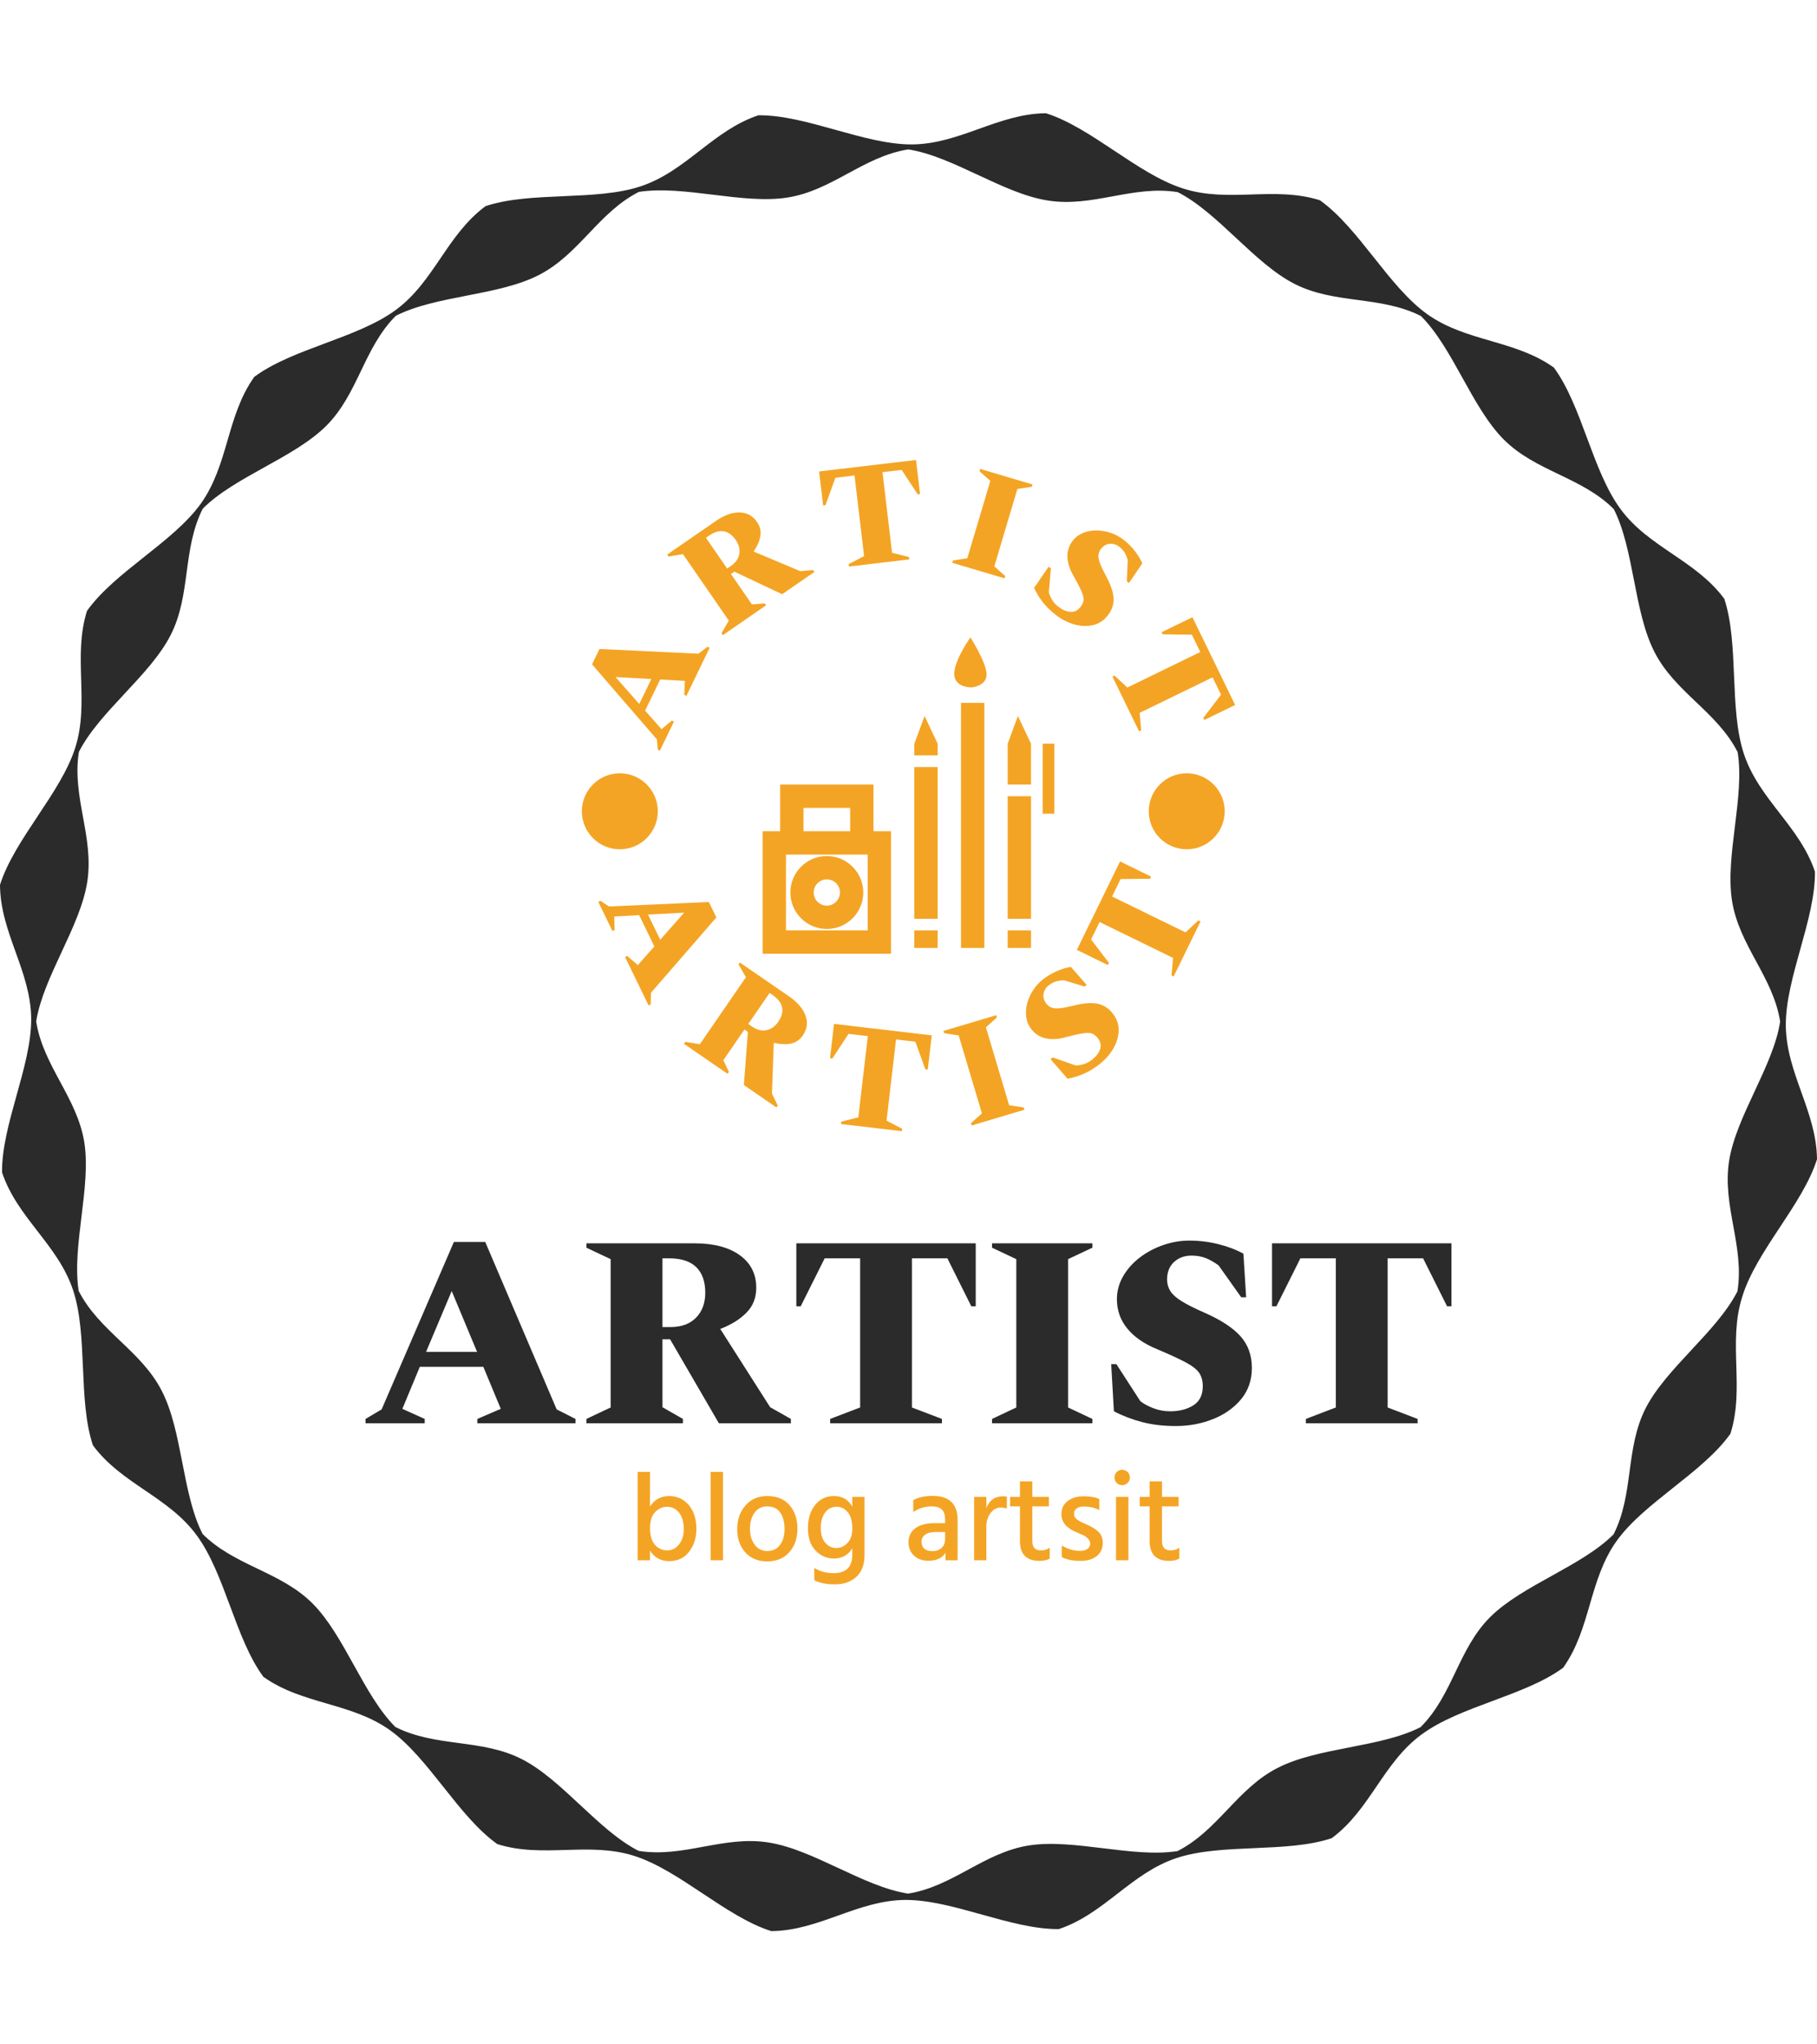 <svg xmlns="http://www.w3.org/2000/svg" version="1.1" xmlns:xlink="http://www.w3.org/1999/xlink" xmlns:svgjs="http://svgjs.dev/svgjs" width="1000" height="1125" viewBox="0 0 1000 1125"><g transform="matrix(1,0,0,1,1.7053025658242404e-13,0)"><svg viewBox="0 0 320 360" data-background-color="#ffffff" preserveAspectRatio="xMidYMid meet" height="1125" width="1000" xmlns="http://www.w3.org/2000/svg" xmlns:xlink="http://www.w3.org/1999/xlink"><g id="tight-bounds" transform="matrix(1,0,0,1,0,0)"><svg viewBox="0 0 320 360" height="360" width="320"><g><svg></svg></g><g><svg viewBox="0 0 320 360" height="360" width="320"><g><path xmlns="http://www.w3.org/2000/svg" d="M320 204.145c-0.08-8.44-5.414-15.128-5.494-23.568-0.04-8.44 5.215-18.631 5.136-27.071-2.667-8.002-9.833-12.7-12.501-20.702-2.667-8.002-0.836-19.348-3.463-27.35-5.016-6.808-13.297-9.037-18.274-15.805-5.016-6.808-6.768-18.154-11.744-24.921-6.847-4.897-15.407-4.499-22.294-9.396-6.847-4.897-12.023-15.168-18.91-20.065-8.042-2.548-16.044 0.518-24.086-2.07-8.042-2.548-16.123-10.709-24.165-13.257-8.44 0.08-15.128 5.414-23.568 5.494-8.44 0.04-18.631-5.215-27.071-5.135-8.002 2.667-12.7 9.833-20.702 12.5-8.002 2.667-19.348 0.836-27.35 3.504-6.808 5.016-9.037 13.297-15.805 18.273-6.808 5.016-18.154 6.768-24.922 11.784-4.897 6.847-4.499 15.407-9.395 22.294-4.897 6.847-15.168 12.023-20.065 18.91-2.548 8.042 0.478 16.044-2.07 24.086-2.548 8.042-10.709 16.123-13.257 24.165 0.04 8.44 5.414 15.128 5.494 23.568 0.04 8.44-5.215 18.631-5.136 27.071 2.667 8.002 9.833 12.7 12.501 20.702 2.667 8.002 0.836 19.348 3.503 27.35 5.016 6.808 13.297 9.037 18.273 15.845 5.016 6.808 6.768 18.154 11.745 24.921 6.847 4.897 15.407 4.499 22.294 9.396 6.847 4.897 12.023 15.168 18.91 20.065 8.042 2.548 16.044-0.478 24.086 2.07 8.042 2.548 16.123 10.709 24.165 13.257 8.44-0.08 15.128-5.414 23.568-5.494 8.44-0.04 18.631 5.215 27.071 5.135 8.002-2.667 12.7-9.833 20.702-12.5 8.002-2.667 19.348-0.836 27.35-3.504 6.808-5.016 9.037-13.297 15.845-18.273 6.808-5.016 18.154-6.768 24.921-11.744 4.897-6.847 4.499-15.407 9.396-22.294 4.897-6.847 15.168-12.023 20.064-18.91 2.548-8.042-0.478-16.044 2.071-24.086 2.468-8.121 10.63-16.203 13.177-24.245zM305.987 227.395c-3.623 7.126-12.501 13.456-16.164 20.582-3.623 7.126-2.03 15.088-5.653 22.215-5.653 5.653-16.044 8.918-21.737 14.57-5.653 5.653-6.569 13.735-12.261 19.388-7.126 3.623-18.034 3.503-25.161 7.166-7.126 3.623-10.51 11.028-17.636 14.651-7.922 1.234-18.233-2.229-26.156-0.996-7.922 1.234-13.416 7.246-21.299 8.48-7.922-1.234-16.641-7.763-24.563-8.997-7.922-1.274-14.969 2.747-22.891 1.473-7.126-3.623-13.456-12.54-20.582-16.163-7.126-3.623-15.088-2.03-22.255-5.654-5.653-5.653-8.918-16.044-14.571-21.736-5.653-5.653-13.735-6.609-19.387-12.262-3.623-7.126-3.503-18.034-7.166-25.161-3.623-7.126-11.028-10.51-14.651-17.636-1.234-7.922 2.229-18.233 0.995-26.156-1.274-7.922-7.246-13.416-8.479-21.298 1.274-7.922 7.763-16.641 8.997-24.564 1.234-7.922-2.747-14.969-1.473-22.891 3.623-7.126 12.54-13.456 16.163-20.582 3.623-7.126 2.03-15.088 5.653-22.254 5.653-5.653 16.044-8.918 21.737-14.571 5.653-5.653 6.609-13.735 12.262-19.388 7.126-3.623 18.034-3.503 25.16-7.166 7.126-3.623 10.51-11.028 17.637-14.651 7.922-1.234 18.233 2.229 26.155 0.996 7.922-1.234 13.416-7.246 21.299-8.48 7.922 1.234 16.641 7.763 24.564 8.997 7.922 1.274 14.969-2.747 22.891-1.473 7.126 3.623 13.456 12.54 20.582 16.163 7.126 3.623 15.088 2.03 22.254 5.654 5.653 5.653 8.918 16.044 14.571 21.736 5.653 5.653 13.735 6.609 19.388 12.262 3.623 7.126 3.503 18.034 7.166 25.161 3.623 7.126 11.028 10.51 14.65 17.636 1.274 7.922-2.229 18.233-0.995 26.156 1.234 7.922 7.246 13.416 8.48 21.298-1.234 7.922-7.763 16.641-8.997 24.564-1.234 7.922 2.747 15.009 1.473 22.931z" fill="#2b2b2b" fill-rule="nonzero" stroke="none" stroke-width="1" stroke-linecap="butt" stroke-linejoin="miter" stroke-miterlimit="10" stroke-dasharray="" stroke-dashoffset="0" font-family="none" font-weight="none" font-size="none" text-anchor="none" style="mix-blend-mode: normal" data-fill-palette-color="tertiary"></path></g><g transform="matrix(1,0,0,1,64.375,81)"><svg viewBox="0 0 191.249 198" height="198" width="191.249"><g><svg viewBox="0 0 224 231.907" height="198" width="191.249"><g transform="matrix(1,0,0,1,0,161.002)"><svg viewBox="0 0 224 70.905" height="70.905" width="224"><g><svg viewBox="0 0 224 70.905" height="70.905" width="224"><g><svg viewBox="0 0 224 38.243" height="38.243" width="224"><g transform="matrix(1,0,0,1,0,0)"><svg width="224" viewBox="0.5 -33.5 199.14 34" height="38.243" data-palette-color="#2b2b2b"><path d="M11.35 0L0.5 0 0.5-0.8 3.45-2.55 16.7-33.25 22.45-33.25 35.55-2.55 39-0.8 39 0 21 0 21-0.8 25.3-2.65 22.1-10.35 10.45-10.35 7.25-2.65 11.35-0.8 11.35 0ZM16.3-24.25L11.6-13.1 20.95-13.1 16.3-24.25ZM58.7 0L41 0 41-0.8 45.45-2.9 45.45-30.1 41-32.2 41-33 60.85-33Q66.1-33 69.12-30.83 72.15-28.65 72.15-24.85L72.15-24.85Q72.15-22.1 70.35-20.28 68.55-18.45 65.55-17.3L65.55-17.3 74.7-2.95 78.5-0.8 78.5 0 65.3 0 56.35-15.4 54.95-15.4 54.95-2.95 58.7-0.8 58.7 0ZM56.15-30.25L56.15-30.25 54.95-30.25 54.95-17.65 56.45-17.65Q59.45-17.65 61.12-19.38 62.8-21.1 62.8-23.95L62.8-23.95Q62.8-27 61.15-28.63 59.5-30.25 56.15-30.25ZM106.2 0L85.7 0 85.7-0.8 91.2-2.9 91.2-30.25 84.7-30.25 80.3-21.45 79.5-21.45 79.5-33 112.4-33 112.4-21.45 111.59-21.45 107.2-30.25 100.7-30.25 100.7-2.9 106.2-0.8 106.2 0ZM133.79 0L115.39 0 115.39-0.8 119.84-2.9 119.84-30.1 115.39-32.2 115.39-33 133.79-33 133.79-32.2 129.34-30.1 129.34-2.9 133.79-0.8 133.79 0ZM149.09 0.5L149.09 0.5Q145.64 0.5 142.89-0.23 140.14-0.95 137.74-2.2L137.74-2.2 137.24-10.85 138.19-10.85 142.59-4.05Q143.64-3.25 145.07-2.73 146.49-2.2 148.04-2.2L148.04-2.2Q150.59-2.2 152.32-3.3 154.04-4.4 154.04-6.8L154.04-6.8Q154.04-8.2 153.42-9.18 152.79-10.15 150.99-11.13 149.19-12.1 145.64-13.6L145.64-13.6Q142.09-15.05 140.19-17.38 138.29-19.7 138.29-22.75L138.29-22.75Q138.29-25 139.44-26.98 140.59-28.95 142.49-30.4 144.39-31.85 146.77-32.68 149.14-33.5 151.59-33.5L151.59-33.5Q154.29-33.5 156.89-32.85 159.49-32.2 161.49-31.1L161.49-31.1 161.99-23.1 161.09-23.1 156.94-28.95Q155.79-29.8 154.62-30.28 153.44-30.75 151.99-30.75L151.99-30.75Q150.04-30.75 148.77-29.58 147.49-28.4 147.49-26.35L147.49-26.35Q147.49-25.2 148.09-24.25 148.69-23.3 150.14-22.4 151.59-21.5 154.19-20.35L154.19-20.35Q158.79-18.35 160.92-16 163.04-13.65 163.04-10.15L163.04-10.15Q163.04-6.85 161.12-4.48 159.19-2.1 155.99-0.8 152.79 0.5 149.09 0.5ZM193.44 0L172.94 0 172.94-0.8 178.44-2.9 178.44-30.25 171.94-30.25 167.54-21.45 166.74-21.45 166.74-33 199.64-33 199.64-21.45 198.84-21.45 194.44-30.25 187.94-30.25 187.94-2.9 193.44-0.8 193.44 0Z" opacity="1" transform="matrix(1,0,0,1,0,0)" fill="#2b2b2b" class="undefined-text-0" data-fill-palette-color="primary" id="text-0"></path></svg></g></svg></g><g transform="matrix(1,0,0,1,56.124,47.271)"><svg viewBox="0 0 111.752 23.634" height="23.634" width="111.752"><g transform="matrix(1,0,0,1,0,0)"><svg width="111.752" viewBox="3.55 -36.2 216.77 45.85" height="23.634" data-palette-color="#f4a424"><path d="M15.4-3.95L15.4-3.95Q18.2-3.95 20.1-6.33 22-8.7 22-12.45L22-12.45Q22-16.75 20.1-19.07 18.2-21.4 15.25-21.4L15.25-21.4Q12.65-21.4 10.58-19.3 8.5-17.2 8.5-12.85L8.5-12.85Q8.5-8.35 10.5-6.15 12.5-3.95 15.4-3.95ZM3.55-35.35L8.5-35.35 8.5-21.5Q11.2-25.7 16.15-25.7L16.15-25.7Q20.95-25.7 24-22.1 27.05-18.5 27.05-12.55L27.05-12.55Q27.05-7.2 24.15-3.43 21.25 0.35 16.2 0.35 11.15 0.35 8.5-3.85L8.5-3.85 8.5 0 3.55 0 3.55-35.35ZM37.7 0L32.75 0 32.75-35.35 37.7-35.35 37.7 0ZM55.39 0.45L55.39 0.45Q49.8 0.45 46.59-3.2 43.39-6.85 43.39-12.45L43.39-12.45Q43.39-18.15 46.7-21.93 49.99-25.7 55.39-25.7L55.39-25.7Q61.2-25.7 64.34-22.03 67.5-18.35 67.5-12.65 67.5-6.95 64.27-3.25 61.05 0.45 55.39 0.45ZM55.34-21.55L55.34-21.55Q52.09-21.55 50.3-18.98 48.49-16.4 48.49-12.6L48.49-12.6Q48.49-8.85 50.34-6.28 52.2-3.7 55.39-3.7L55.39-3.7Q58.8-3.7 60.57-6.2 62.34-8.7 62.34-12.55L62.34-12.55Q62.34-16.5 60.64-19.03 58.95-21.55 55.34-21.55ZM82.99-4.9L82.99-4.9Q85.59-4.9 87.52-6.93 89.44-8.95 89.44-12.6L89.44-12.6Q89.44-17.1 87.62-19.25 85.79-21.4 83.19-21.4L83.19-21.4Q80.24-21.4 78.54-19.07 76.84-16.75 76.84-12.95L76.84-12.95Q76.84-9 78.67-6.95 80.49-4.9 82.99-4.9ZM89.44-21.4L89.44-25.35 94.34-25.35 94.34-2.15Q94.34 3.7 91.02 6.68 87.69 9.65 82.49 9.65L82.49 9.65Q77.59 9.65 74.24 8L74.24 8 74.24 3.05Q77.44 5.15 81.99 5.15L81.99 5.15Q89.44 5.15 89.44-2.2L89.44-2.2 89.44-4.8Q86.99-0.7 82.09-0.7L82.09-0.7Q77.79-0.7 74.74-3.88 71.69-7.05 71.69-12.85L71.69-12.85Q71.69-18.45 74.54-22.08 77.39-25.7 82.09-25.7L82.09-25.7Q87.14-25.7 89.44-21.4L89.44-21.4ZM126.59-8.45L126.59-11.3 122.79-11.3Q119.99-11.3 118.56-10.2 117.14-9.1 117.14-7.4L117.14-7.4Q117.14-5.65 118.24-4.65 119.34-3.65 121.44-3.65L121.44-3.65Q123.84-3.65 125.21-4.98 126.59-6.3 126.59-8.45L126.59-8.45ZM113.84-19.3L113.84-19.3 113.84-24.05Q116.79-25.75 121.64-25.75L121.64-25.75Q131.59-25.75 131.59-16.1L131.59-16.1 131.59 0 126.74 0 126.74-3Q124.79 0.2 119.89 0.2L119.89 0.2Q116.29 0.2 114.11-1.88 111.94-3.95 111.94-7.15L111.94-7.15Q111.94-10.8 114.69-12.83 117.44-14.85 122.39-14.85L122.39-14.85 126.59-14.85 126.59-16.3Q126.59-18.9 125.34-20.23 124.09-21.55 121.19-21.55L121.19-21.55Q117.14-21.55 113.84-19.3ZM138.19-25.35L143.09-25.35 143.09-20.9Q144.94-25.6 149.74-25.6L149.74-25.6Q150.44-25.6 151.29-25.45L151.29-25.45 151.29-20.65Q150.24-21.1 148.94-21.1L148.94-21.1Q146.39-21.1 144.74-18.85 143.09-16.6 143.09-13.5L143.09-13.5 143.09 0 138.19 0 138.19-25.35ZM168.13-21.55L161.48-21.55 161.48-7.6Q161.48-3.95 164.98-3.95L164.98-3.95Q167.03-3.95 168.43-5.05L168.43-5.05 168.43-0.65Q166.78 0.25 164.38 0.25L164.38 0.25Q156.53 0.25 156.53-7.7L156.53-7.7 156.53-21.55 152.58-21.55 152.58-25.35 156.53-25.35 156.53-31.55 161.48-31.55 161.48-25.35 168.13-25.35 168.13-21.55ZM188.28-24.5L188.28-24.5 188.28-20.05Q185.83-21.5 181.98-21.5L181.98-21.5Q180.23-21.5 179.2-20.7 178.18-19.9 178.18-18.6L178.18-18.6Q178.18-18.25 178.25-17.93 178.33-17.6 178.53-17.28 178.73-16.95 178.91-16.73 179.08-16.5 179.48-16.25 179.88-16 180.1-15.83 180.33-15.65 180.85-15.4 181.38-15.15 181.63-15.03 181.88-14.9 182.5-14.63 183.13-14.35 183.38-14.25L183.38-14.25Q186.33-12.95 188-11.33 189.68-9.7 189.68-7L189.68-7Q189.68-3.6 187.28-1.68 184.88 0.25 180.78 0.25L180.78 0.25Q176.28 0.25 173.28-1.25L173.28-1.25 173.28-5.9Q176.78-3.75 180.53-3.75L180.53-3.75Q182.48-3.75 183.56-4.55 184.63-5.35 184.63-6.65L184.63-6.65Q184.63-7.75 183.78-8.63 182.93-9.5 182.06-9.93 181.18-10.35 179.08-11.25L179.08-11.25Q173.13-13.7 173.13-18.45L173.13-18.45Q173.13-21.8 175.63-23.7 178.13-25.6 181.88-25.6L181.88-25.6Q185.98-25.6 188.28-24.5ZM199.93 0L194.98 0 194.98-25.35 199.93-25.35 199.93 0ZM195.25-30.93Q194.38-31.8 194.38-33.1 194.38-34.4 195.25-35.3 196.13-36.2 197.43-36.2 198.73-36.2 199.63-35.3 200.53-34.4 200.53-33.1L200.53-33.1Q200.53-31.85 199.63-30.95 198.73-30.05 197.43-30.05 196.13-30.05 195.25-30.93ZM220.02-21.55L213.38-21.55 213.38-7.6Q213.38-3.95 216.88-3.95L216.88-3.95Q218.92-3.95 220.32-5.05L220.32-5.05 220.32-0.65Q218.67 0.25 216.27 0.25L216.27 0.25Q208.42 0.25 208.42-7.7L208.42-7.7 208.42-21.55 204.47-21.55 204.47-25.35 208.42-25.35 208.42-31.55 213.38-31.55 213.38-25.35 220.02-25.35 220.02-21.55Z" opacity="1" transform="matrix(1,0,0,1,0,0)" fill="#f4a424" class="undefined-text-1" data-fill-palette-color="secondary" id="text-1"></path></svg></g></svg></g></svg></g></svg></g><g transform="matrix(1,0,0,1,42.784,0)"><svg viewBox="0 0 138.432 138.432" height="138.432" width="138.432"><g><svg viewBox="0 0 138.432 138.432" height="138.432" width="138.432"><g transform="matrix(1,0,0,1,39.13,36.587)"><svg viewBox="0 0 60.172 65.257" height="65.257" width="60.172"><g><svg xmlns="http://www.w3.org/2000/svg" xmlns:xlink="http://www.w3.org/1999/xlink" version="1.1" x="0" y="0" viewBox="19 15.774 50 54.226" enable-background="new 0 0 90 90" xml:space="preserve" height="65.257" width="60.172" class="icon-s-0" data-fill-palette-color="accent" id="s-0"><g fill="#f4a424" data-fill-palette-color="accent"><rect x="45" y="66" width="4" height="3" fill="#f4a424" data-fill-palette-color="accent"></rect><rect x="61" y="66" width="4" height="3" fill="#f4a424" data-fill-palette-color="accent"></rect><rect x="45" y="38" width="4" height="26" fill="#f4a424" data-fill-palette-color="accent"></rect><polygon points="45,36 45,34 46.756,29.25 49,34 49,36  " fill="#f4a424" data-fill-palette-color="accent"></polygon><rect x="61" y="43" width="4" height="21" fill="#f4a424" data-fill-palette-color="accent"></rect></g><g fill="#f4a424" data-fill-palette-color="accent"><rect x="53" y="27" width="4" height="42" fill="#f4a424" data-fill-palette-color="accent"></rect></g><g fill="#f4a424" data-fill-palette-color="accent"><rect x="67" y="34" width="2" height="12" fill="#f4a424" data-fill-palette-color="accent"></rect></g><g fill="#f4a424" data-fill-palette-color="accent"><path d="M38 49v-8H22v8h-3v21h22V49H38zM26 45h8v4h-8V45zM37 66H23V53h14V66z" fill="#f4a424" data-fill-palette-color="accent"></path><path d="M30 65.75c3.446 0 6.25-2.804 6.25-6.25s-2.804-6.25-6.25-6.25-6.25 2.804-6.25 6.25S26.554 65.75 30 65.75zM30 57.25c1.241 0 2.25 1.009 2.25 2.25s-1.009 2.25-2.25 2.25-2.25-1.009-2.25-2.25S28.759 57.25 30 57.25z" fill="#f4a424" data-fill-palette-color="accent"></path></g><polygon points="61,41 61,34 62.756,29.25 65,34 65,41 " fill="#f4a424" data-fill-palette-color="accent"></polygon><path d="M54.613 15.774c0 0-2.773 3.896-2.773 6.261s2.942 2.314 2.942 2.314 2.604-0.194 2.604-2.209S54.613 15.774 54.613 15.774z" fill="#f4a424" data-fill-palette-color="accent"></path></svg></g></svg></g><path d="M20.833 53.961L17.939 59.941 17.501 59.729 17.323 57.638 3.942 42.151 5.476 38.982 25.881 39.956 27.765 38.522 28.202 38.733 23.403 48.65 22.966 48.438 23.088 45.567 17.993 45.283 14.887 51.7 18.272 55.52 20.395 53.749ZM8.788 44.772L13.677 50.332 16.169 45.182ZM39.833 29.977L30.922 36.129 30.646 35.729 32.149 33.125 22.691 19.423 19.728 19.914 19.446 19.506 29.443 12.605C31.206 11.388 32.847 10.793 34.368 10.819 35.887 10.855 37.086 11.51 37.965 12.783V12.783C38.603 13.708 38.833 14.686 38.653 15.718 38.47 16.744 38.008 17.797 37.268 18.879V18.879L46.871 22.926 49.529 22.693 49.805 23.093 43.155 27.684 33.292 23.033 32.591 23.518 36.923 29.793 39.557 29.577ZM28.034 15.626V15.626L27.43 16.043 31.813 22.392 32.564 21.873C33.57 21.178 34.156 20.345 34.32 19.372 34.482 18.408 34.232 17.448 33.571 16.49V16.49C32.865 15.468 32.045 14.873 31.111 14.707 30.18 14.546 29.155 14.852 28.034 15.626ZM69.38 20.505L56.914 21.98 56.856 21.498 60.053 19.821 58.086 3.199 54.137 3.666 52.091 9.33 51.609 9.387 50.778 2.366 70.768 0 71.599 7.021 71.117 7.078 67.805 2.048 63.856 2.516 65.824 19.138 69.323 20.022ZM89.022 24.412L78.236 21.199 78.374 20.733 81.346 20.274 86.099 4.317 83.86 2.315 84.001 1.84 94.788 5.053 94.647 5.528 91.677 5.978 86.925 21.935 89.161 23.946ZM99.599 31.953V31.953C98.487 31.09 97.578 30.197 96.872 29.273 96.166 28.349 95.583 27.386 95.122 26.384V26.384L98.124 22.012 98.586 22.37 98.165 27.314C98.301 27.83 98.532 28.352 98.858 28.881 99.188 29.404 99.604 29.861 100.105 30.25V30.25C100.925 30.886 101.752 31.243 102.587 31.321 103.416 31.396 104.13 31.046 104.73 30.273V30.273C105.079 29.824 105.275 29.366 105.32 28.898 105.359 28.427 105.212 27.807 104.88 27.038 104.543 26.275 103.989 25.21 103.218 23.842V23.842C102.439 22.484 102.03 21.193 101.993 19.968 101.966 18.742 102.333 17.638 103.094 16.656V16.656C103.658 15.929 104.372 15.392 105.237 15.042 106.102 14.692 107.021 14.522 107.992 14.531 108.974 14.539 109.949 14.706 110.918 15.031 111.892 15.36 112.774 15.831 113.563 16.443V16.443C114.435 17.119 115.208 17.886 115.882 18.743 116.557 19.61 117.08 20.467 117.451 21.316V21.316L114.691 25.375 114.253 25.034 114.441 20.65C114.281 20.091 114.073 19.587 113.819 19.138 113.555 18.691 113.191 18.287 112.726 17.927V17.927C112.094 17.436 111.426 17.224 110.723 17.289 110.018 17.345 109.409 17.705 108.894 18.368V18.368C108.607 18.739 108.442 19.151 108.4 19.604 108.354 20.062 108.455 20.617 108.702 21.269 108.94 21.922 109.336 22.76 109.889 23.783V23.783C110.869 25.573 111.41 27.113 111.512 28.406 111.609 29.694 111.218 30.905 110.339 32.038V32.038C109.516 33.099 108.496 33.772 107.279 34.057 106.066 34.338 104.781 34.291 103.423 33.915 102.065 33.531 100.79 32.877 99.599 31.953ZM116.774 55.965L111.28 44.677 111.717 44.464 114.352 46.932 129.403 39.607 127.663 36.032 121.641 35.963 121.428 35.526 127.786 32.432 136.594 50.533 130.237 53.626 130.024 53.189 133.686 48.408 131.946 44.832 116.895 52.157 117.211 55.753ZM8.15 97.157L5.224 91.137 5.67 90.92 7.44 92.089 28.037 91.164 29.585 94.348 16.091 109.891 16.05 112.281 15.604 112.498 10.75 102.508 11.196 102.292 13.383 104.184 16.793 100.333 13.651 93.866 8.516 94.168 8.596 96.94ZM22.934 93.368L15.484 93.759 18.006 98.949ZM31.896 126.604L22.901 120.415 23.182 120.006 26.176 120.501 35.686 106.679 34.16 104.052 34.435 103.652 44.524 110.593C46.3 111.815 47.449 113.148 47.973 114.591 48.491 116.031 48.308 117.393 47.423 118.679V118.679C46.783 119.61 45.944 120.176 44.906 120.377 43.873 120.573 42.712 120.517 41.424 120.208V120.208L41.053 130.701 42.241 133.12 41.96 133.529 35.253 128.914 36.088 117.957 35.377 117.468 31.021 123.799 32.177 126.195ZM41.178 110.349V110.349L40.565 109.927 36.164 116.324 36.924 116.847C37.942 117.547 38.935 117.801 39.902 117.608 40.87 117.415 41.687 116.834 42.354 115.865V115.865C43.062 114.835 43.328 113.854 43.151 112.922 42.968 111.986 42.311 111.128 41.178 110.349ZM67.848 138.432L55.29 136.962 55.348 136.469 58.866 135.583 60.828 118.83 56.849 118.364 53.52 123.436 53.027 123.378 53.855 116.306 74.016 118.667 73.188 125.739 72.696 125.681 70.628 119.978 66.649 119.512 64.687 136.265 67.905 137.94ZM93.121 134.017L82.24 137.261 82.098 136.786 84.362 134.766 79.568 118.687 76.565 118.227 76.426 117.762 87.307 114.517 87.445 114.983 85.184 117.013 89.978 133.091 92.979 133.542ZM108.579 124.646V124.646C107.46 125.512 106.363 126.173 105.287 126.63 104.211 127.086 103.123 127.414 102.023 127.614V127.614L98.515 123.583 98.977 123.225 103.694 124.879C104.236 124.877 104.806 124.783 105.405 124.595 106 124.402 106.548 124.111 107.05 123.723V123.723C107.881 123.08 108.439 122.364 108.723 121.575 109.003 120.782 108.842 119.995 108.239 119.216V119.216C107.887 118.762 107.486 118.454 107.035 118.292 106.588 118.137 105.949 118.126 105.116 118.26 104.289 118.39 103.11 118.659 101.578 119.068V119.068C100.059 119.491 98.697 119.563 97.494 119.282 96.294 119.007 95.31 118.373 94.541 117.379V117.379C93.974 116.647 93.628 115.816 93.501 114.886 93.38 113.952 93.446 113.01 93.699 112.062 93.951 111.115 94.361 110.208 94.929 109.342 95.487 108.476 96.166 107.733 96.966 107.114V107.114C97.844 106.434 98.787 105.875 99.794 105.438 100.803 104.992 101.774 104.696 102.707 104.551V104.551L105.966 108.26 105.527 108.6 101.295 107.312C100.708 107.331 100.163 107.41 99.66 107.549 99.157 107.687 98.67 107.939 98.2 108.303V108.303C97.562 108.797 97.186 109.397 97.073 110.103 96.955 110.804 97.153 111.487 97.667 112.151V112.151C97.958 112.527 98.32 112.795 98.752 112.954 99.184 113.112 99.752 113.154 100.454 113.079 101.151 113.007 102.064 112.831 103.193 112.551V112.551C105.199 112.043 106.843 111.904 108.124 112.133 109.404 112.362 110.486 113.047 111.368 114.186V114.186C112.197 115.258 112.598 116.424 112.569 117.683 112.537 118.937 112.164 120.178 111.452 121.407 110.739 122.636 109.782 123.715 108.579 124.646ZM129.456 95.171L123.907 106.532 123.462 106.314 123.792 102.701 108.635 95.298 106.877 98.898 110.559 103.72 110.341 104.165 103.943 101.041 112.852 82.801 119.25 85.926 119.032 86.372 112.966 86.432 111.207 90.032 126.364 97.435 129.01 94.953ZM1.838 72.456C1.838 68.13 5.345 64.622 9.671 64.622 13.998 64.622 17.505 68.13 17.505 72.456 17.505 76.782 13.998 80.29 9.671 80.29 5.345 80.29 1.838 76.782 1.838 72.456ZM118.773 72.456C118.773 68.13 122.28 64.622 126.607 64.622 130.933 64.622 134.44 68.13 134.44 72.456 134.44 76.782 130.933 80.29 126.607 80.29 122.28 80.29 118.773 76.782 118.773 72.456Z" fill="#f4a424" data-fill-palette-color="accent"></path></svg></g></svg></g><g></g></svg></g></svg></g></svg></g><defs></defs></svg><rect width="320" height="360" fill="none" stroke="none" visibility="hidden"></rect></g></svg></g></svg>